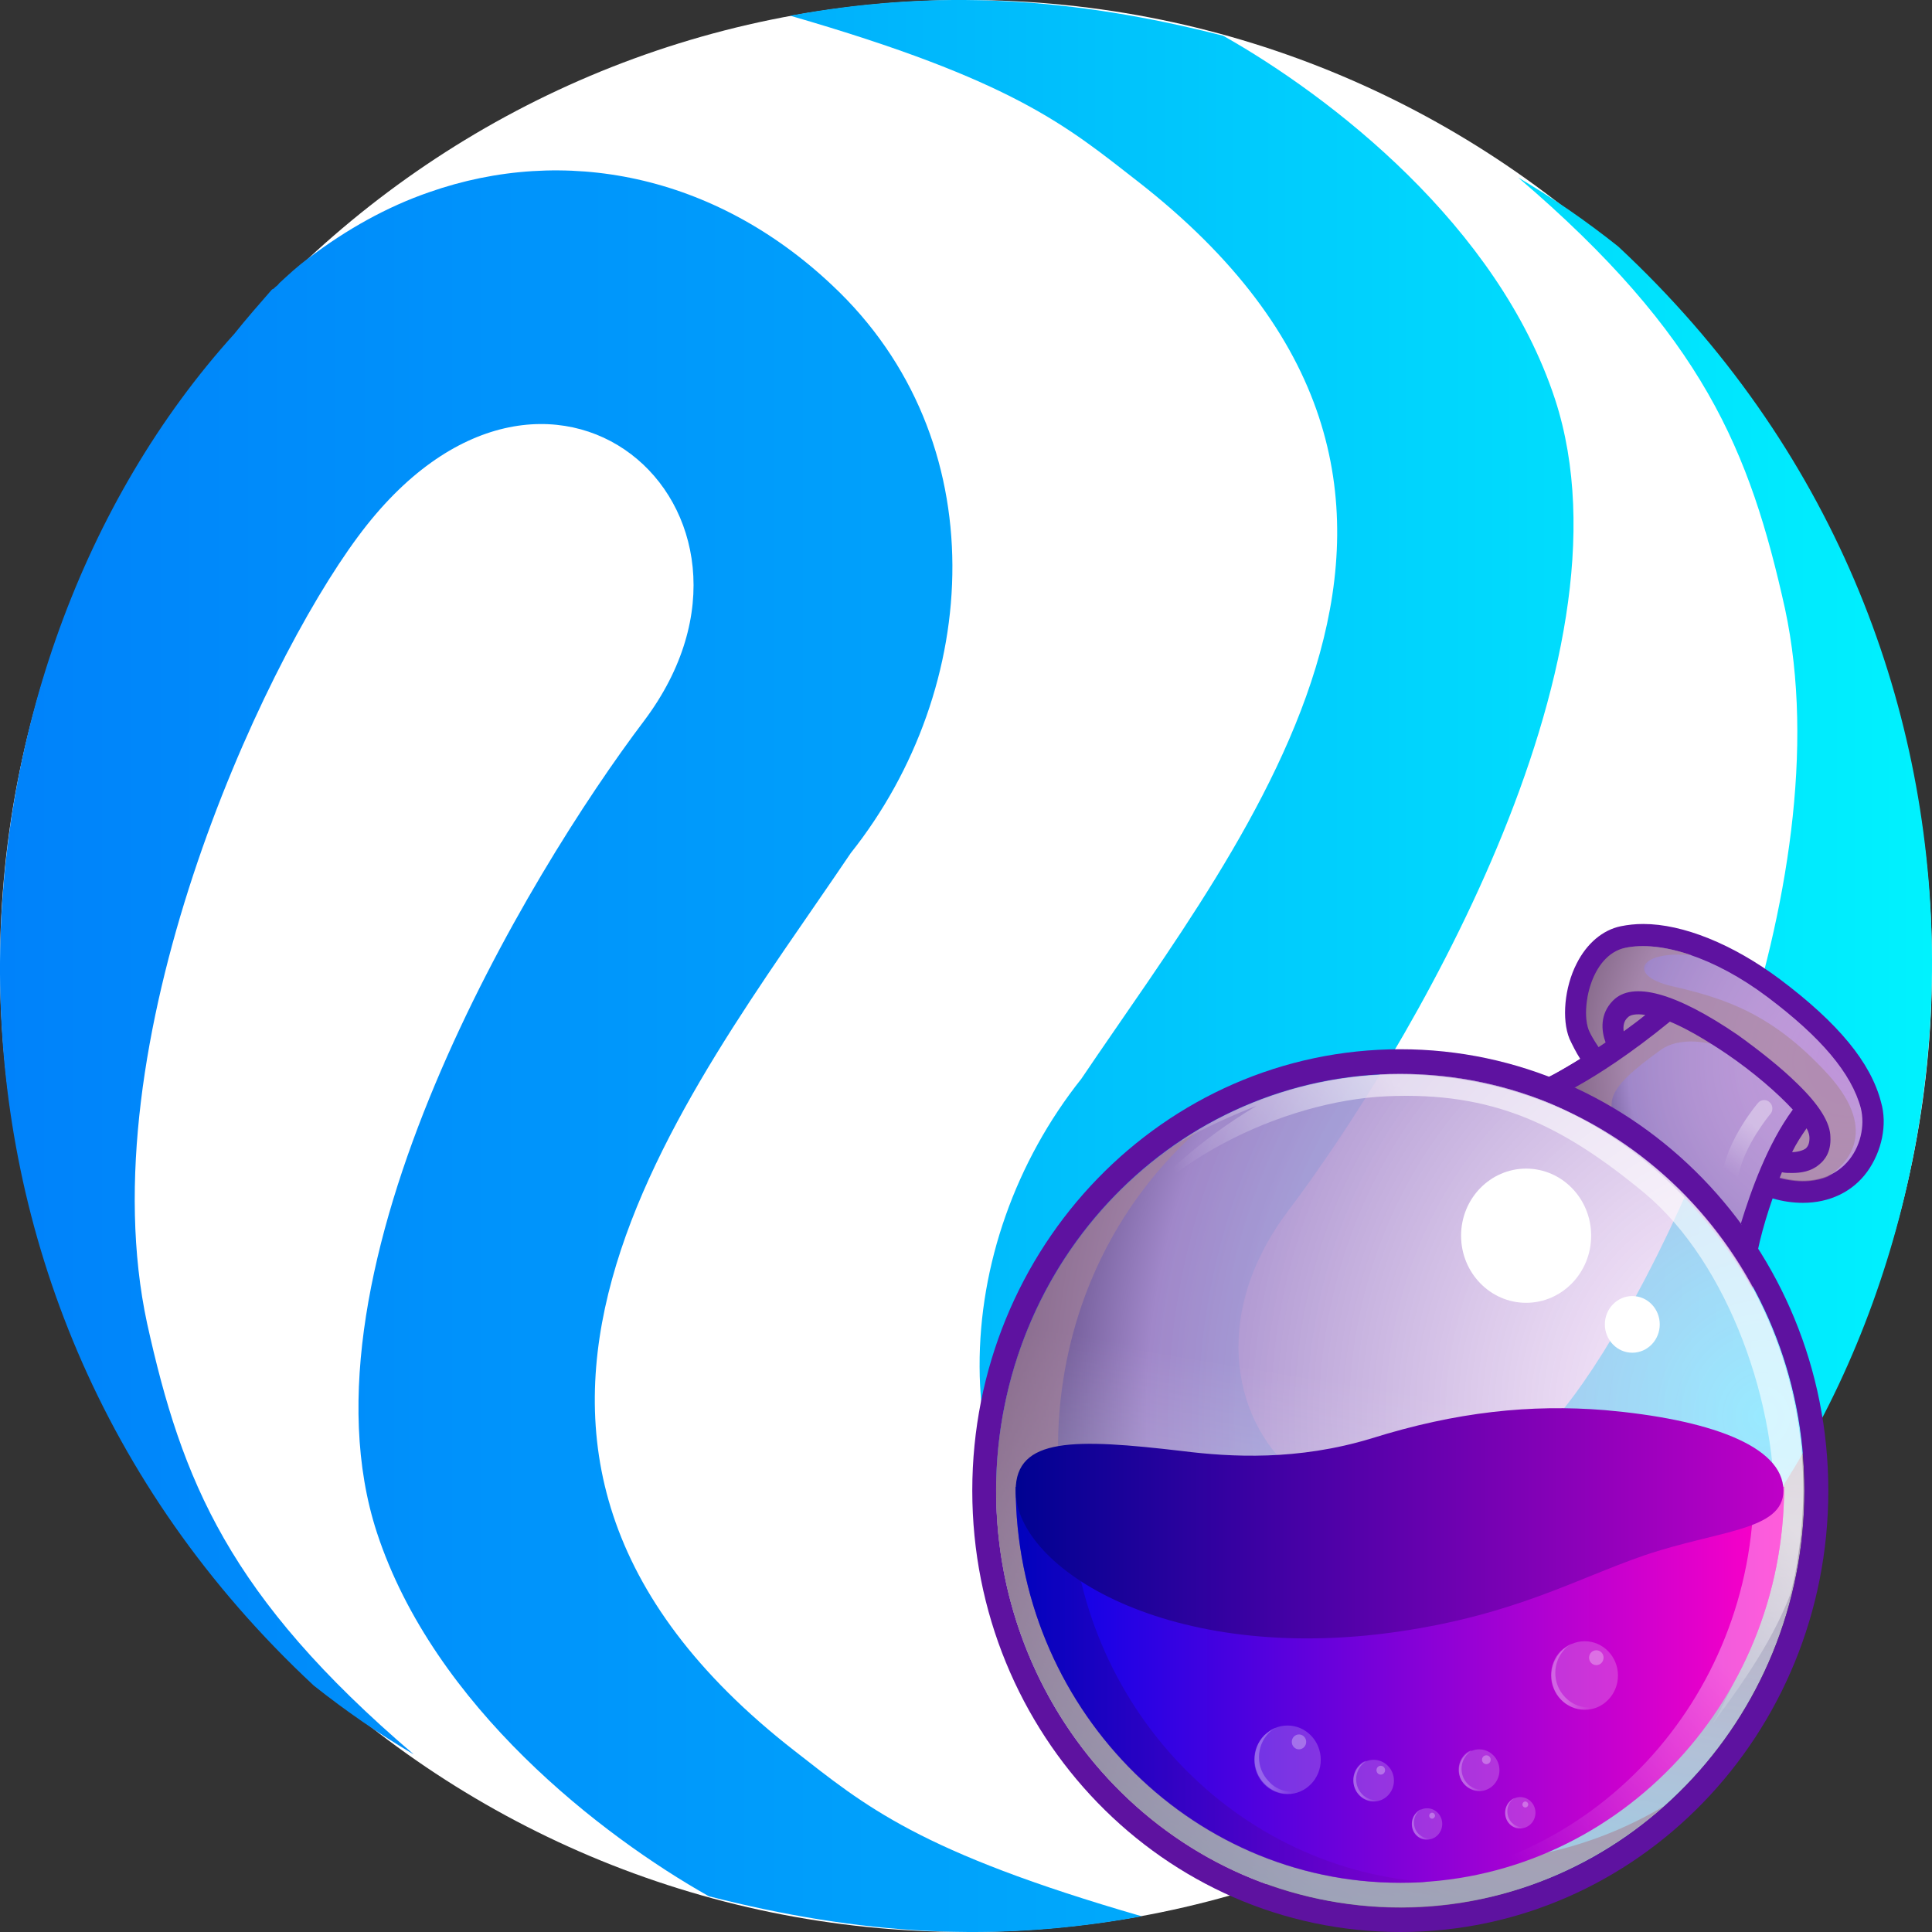 <svg width="24" height="24" viewBox="0 0 24 24" fill="none" xmlns="http://www.w3.org/2000/svg">
<rect x="0" y="0" width="24" height="24" fill="#333333" stroke="none"/>
<path d="M24 12C24 18.627 18.627 24 12 24C5.373 24 0 18.627 0 12C0 5.373 5.373 0 12 0C18.627 0 24 5.373 24 12Z" fill="white"/>
<path d="M2.91 4.148C3.059 3.961 3.217 3.781 3.375 3.6C3.382 3.591 3.398 3.59 3.405 3.581C3.419 3.563 3.442 3.552 3.456 3.534L3.471 3.516C3.581 3.415 3.698 3.304 3.833 3.207C4.311 2.845 4.807 2.569 5.33 2.388C7.007 1.799 8.874 2.162 10.338 3.544C12.382 5.46 12.199 8.547 10.567 10.599C8.505 13.658 4.961 17.925 9.868 21.748C10.75 22.435 11.405 23.002 14.184 23.805C12.366 24.14 10.681 24.035 8.805 23.556C7.478 22.807 5.392 21.204 4.682 19.038C3.61 15.754 6.571 10.844 8.002 8.953C9.967 6.336 6.787 3.503 4.447 6.666C3.223 8.314 1.083 12.978 1.827 16.438C2.261 18.4 2.841 19.83 5.14 21.794C4.714 21.543 4.3 21.258 3.898 20.939C-1.443 15.964 -0.823 8.272 2.91 4.148Z" fill="url(#paint0_linear_8744_22212)"/>
<path d="M21.09 19.852C20.941 20.039 20.783 20.22 20.625 20.4C20.618 20.409 20.602 20.41 20.595 20.419C20.581 20.437 20.558 20.448 20.544 20.466L20.529 20.484C20.419 20.585 20.302 20.696 20.167 20.793C19.689 21.155 19.193 21.431 18.671 21.612C16.993 22.201 15.126 21.838 13.662 20.456C11.618 18.54 11.801 15.453 13.433 13.401C15.495 10.342 19.039 6.075 14.132 2.252C13.25 1.565 12.595 0.998 9.816 0.195C11.634 -0.14 13.319 -0.035 15.195 0.444C16.522 1.193 18.608 2.796 19.318 4.962C20.39 8.246 17.429 13.156 15.998 15.047C14.033 17.664 17.213 20.497 19.553 17.334C20.777 15.686 22.917 11.022 22.174 7.562C21.738 5.6 21.159 4.17 18.86 2.206C19.287 2.457 19.7 2.742 20.102 3.062C25.443 8.036 24.823 15.729 21.09 19.852Z" fill="url(#paint1_linear_8744_22212)"/>
<path d="M23.367 13.692C23.241 13.201 22.837 12.71 22.11 12.164C21.526 11.728 20.907 11.478 20.413 11.478C20.314 11.478 20.224 11.488 20.134 11.506C19.91 11.552 19.712 11.719 19.586 11.969C19.434 12.265 19.398 12.664 19.497 12.905C19.532 12.979 19.577 13.071 19.631 13.155C19.155 13.451 18.886 13.534 18.85 13.544C20.089 13.97 21.122 14.859 21.769 16.017L21.778 15.905C21.805 15.6 21.894 15.248 22.02 14.887C22.146 14.924 22.271 14.942 22.397 14.942C22.73 14.942 23.017 14.803 23.197 14.553C23.376 14.303 23.448 13.97 23.367 13.692Z" fill="#5E12A0"/>
<path d="M22.074 14.618C22.891 14.85 23.223 14.201 23.116 13.766C22.999 13.331 22.622 12.886 21.957 12.386C21.293 11.886 20.619 11.682 20.188 11.775C19.757 11.867 19.631 12.543 19.739 12.803C19.784 12.905 19.883 13.053 20.017 13.22C19.847 13.34 19.685 13.432 19.55 13.516C20.377 13.896 21.095 14.488 21.634 15.229C21.697 14.979 21.787 14.757 21.867 14.562C21.93 14.572 22.002 14.59 22.074 14.618Z" fill="url(#paint2_radial_8744_22212)"/>
<path d="M17.395 23.694C20.167 23.694 22.415 21.376 22.415 18.517C22.415 15.657 20.167 13.339 17.395 13.339C14.622 13.339 12.374 15.657 12.374 18.517C12.374 21.376 14.622 23.694 17.395 23.694Z" fill="url(#paint3_radial_8744_22212)"/>
<path opacity="0.6" d="M22.703 13.34C22.021 12.599 21.446 12.404 20.754 12.247C20.215 12.117 20.359 11.802 21.015 11.867C20.701 11.756 20.404 11.728 20.189 11.774C19.757 11.867 19.632 12.543 19.739 12.802C19.784 12.904 19.883 13.053 20.018 13.219C19.775 13.386 19.569 13.506 19.398 13.599C19.479 13.636 19.578 13.682 19.695 13.747C20 13.914 20.332 14.192 20.332 14.192C19.829 13.747 19.937 13.543 20.629 13.043C20.844 12.886 21.239 12.904 21.608 13.099C21.976 13.293 22.407 13.784 22.407 13.784L21.994 14.599C22.021 14.608 22.047 14.618 22.075 14.627C22.335 14.701 22.541 14.683 22.703 14.618C22.892 14.497 23.386 14.09 22.703 13.34Z" fill="#A98698"/>
<path d="M20.744 12.691C20.924 12.765 21.157 12.895 21.445 13.089C21.786 13.321 22.083 13.58 22.271 13.784C21.957 14.21 21.75 14.794 21.625 15.201C21.687 15.294 21.759 15.386 21.822 15.479C21.885 15.247 21.993 14.905 22.136 14.562C22.172 14.571 22.217 14.571 22.262 14.571C22.37 14.571 22.496 14.553 22.595 14.469C22.666 14.414 22.747 14.312 22.738 14.127C22.738 13.951 22.604 13.729 22.325 13.46C22.128 13.265 21.858 13.052 21.589 12.858C20.816 12.33 20.277 12.182 20.035 12.432C19.873 12.598 19.891 12.802 19.945 12.95C19.658 13.145 19.415 13.284 19.254 13.377C19.361 13.414 19.46 13.46 19.568 13.506C19.855 13.349 20.268 13.08 20.744 12.691ZM22.442 14.016C22.469 14.062 22.478 14.108 22.478 14.136C22.478 14.219 22.451 14.247 22.433 14.266C22.397 14.293 22.325 14.312 22.262 14.312C22.316 14.201 22.379 14.108 22.442 14.016ZM20.224 12.636C20.25 12.608 20.322 12.589 20.439 12.608C20.349 12.682 20.259 12.747 20.17 12.812C20.161 12.747 20.17 12.682 20.224 12.636Z" fill="#5E12A0"/>
<path d="M17.395 13.034C14.458 13.034 12.078 15.489 12.078 18.517C12.078 21.546 14.458 24 17.395 24C20.332 24 22.712 21.546 22.712 18.517C22.712 15.489 20.323 13.034 17.395 13.034ZM17.395 23.695C14.62 23.695 12.375 21.379 12.375 18.517C12.375 15.655 14.62 13.34 17.395 13.34C20.17 13.34 22.415 15.655 22.415 18.517C22.415 21.379 20.161 23.695 17.395 23.695Z" fill="#5E12A0"/>
<path opacity="0.6" d="M17.395 23.694C20.167 23.694 22.415 21.376 22.415 18.517C22.415 15.657 20.167 13.339 17.395 13.339C14.622 13.339 12.374 15.657 12.374 18.517C12.374 21.376 14.622 23.694 17.395 23.694Z" fill="url(#paint4_linear_8744_22212)"/>
<path opacity="0.6" d="M17.359 23.064C14.62 22.611 12.761 19.953 13.21 17.128C13.407 15.877 14.018 14.812 14.88 14.043C13.623 14.794 12.689 16.1 12.438 17.693C11.998 20.517 13.857 23.176 16.587 23.629C18.113 23.889 19.586 23.398 20.673 22.435C19.712 23.009 18.544 23.259 17.359 23.064Z" fill="#A98698"/>
<path opacity="0.6" d="M18.194 13.414C16.928 13.201 15.698 13.497 14.692 14.155C14.674 14.173 14.656 14.192 14.656 14.192C15.042 13.951 15.608 13.738 15.608 13.738C14.153 14.609 13.704 15.6 13.704 15.6C14.27 14.47 15.931 13.673 17.233 13.618C18.535 13.562 19.389 13.96 20.43 14.822C21.472 15.692 22.101 17.471 22.038 18.878C21.984 20.286 21.266 21.425 21.266 21.425C21.759 20.768 22.056 20.286 22.244 19.795C22.28 19.647 22.316 19.499 22.334 19.341C22.783 16.526 20.933 13.868 18.194 13.414Z" fill="url(#paint5_linear_8744_22212)"/>
<path d="M22.163 18.47C22.163 21.184 20.026 23.388 17.394 23.388C14.763 23.388 12.617 21.184 12.617 18.47H22.163Z" fill="url(#paint6_linear_8744_22212)"/>
<g opacity="0.6">
<path opacity="0.6" d="M21.786 18.471C21.786 21.12 19.757 23.287 17.206 23.389C17.269 23.389 17.332 23.389 17.395 23.389C20.026 23.389 22.163 21.184 22.163 18.471H21.786Z" fill="url(#paint7_linear_8744_22212)"/>
</g>
<g opacity="0.7">
<path opacity="0.7" d="M13.292 18.471H12.618C12.618 21.184 14.756 23.389 17.387 23.389C17.504 23.389 17.611 23.389 17.719 23.379C15.249 23.194 13.292 21.064 13.292 18.471Z" fill="url(#paint8_linear_8744_22212)"/>
</g>
<path d="M22.154 18.517C22.154 17.952 21.202 17.628 19.936 17.517C19.02 17.443 18.095 17.536 17.035 17.869C16.119 18.147 15.293 18.101 14.691 18.026C13.353 17.869 12.617 17.851 12.617 18.517C12.617 19.481 14.52 20.685 17.376 20.268C18.822 20.055 19.567 19.619 20.421 19.323C21.346 19.008 22.154 19.017 22.154 18.517Z" fill="url(#paint9_linear_8744_22212)"/>
<path d="M18.958 16.184C19.404 16.184 19.766 15.81 19.766 15.35C19.766 14.89 19.404 14.517 18.958 14.517C18.512 14.517 18.15 14.89 18.15 15.35C18.15 15.81 18.512 16.184 18.958 16.184Z" fill="white"/>
<path d="M20.277 16.804C20.466 16.804 20.618 16.646 20.618 16.452C20.618 16.258 20.466 16.1 20.277 16.1C20.089 16.1 19.936 16.258 19.936 16.452C19.936 16.646 20.089 16.804 20.277 16.804Z" fill="white"/>
<g opacity="0.6">
<path opacity="0.6" d="M21.498 14.683C21.489 14.683 21.48 14.683 21.48 14.683C21.426 14.674 21.39 14.618 21.399 14.554C21.48 14.128 21.821 13.72 21.839 13.701C21.875 13.655 21.947 13.655 21.982 13.692C22.027 13.729 22.027 13.803 21.991 13.84C21.982 13.85 21.668 14.229 21.596 14.6C21.587 14.655 21.543 14.683 21.498 14.683Z" fill="url(#paint10_linear_8744_22212)"/>
</g>
<path opacity="0.2" d="M17.064 22.379C17.203 22.379 17.316 22.263 17.316 22.12C17.316 21.977 17.203 21.861 17.064 21.861C16.925 21.861 16.813 21.977 16.813 22.12C16.813 22.263 16.925 22.379 17.064 22.379Z" fill="white"/>
<g opacity="0.4">
<path opacity="0.6" d="M16.921 22.289C16.822 22.187 16.822 22.02 16.921 21.918C16.939 21.9 16.957 21.891 16.975 21.872C16.939 21.881 16.912 21.9 16.885 21.928C16.786 22.029 16.786 22.196 16.885 22.298C16.966 22.381 17.091 22.4 17.19 22.344C17.1 22.381 16.993 22.363 16.921 22.289Z" fill="url(#paint11_linear_8744_22212)"/>
</g>
<path opacity="0.3" d="M17.152 22.045C17.182 22.045 17.206 22.02 17.206 21.99C17.206 21.959 17.182 21.935 17.152 21.935C17.123 21.935 17.099 21.959 17.099 21.99C17.099 22.02 17.123 22.045 17.152 22.045Z" fill="white"/>
<path opacity="0.2" d="M18.375 22.25C18.514 22.25 18.627 22.134 18.627 21.991C18.627 21.848 18.514 21.731 18.375 21.731C18.237 21.731 18.124 21.848 18.124 21.991C18.124 22.134 18.237 22.25 18.375 22.25Z" fill="white"/>
<g opacity="0.4">
<path opacity="0.6" d="M18.23 22.159C18.131 22.057 18.131 21.89 18.23 21.788C18.248 21.77 18.266 21.76 18.284 21.742C18.248 21.751 18.221 21.77 18.194 21.797C18.095 21.899 18.095 22.066 18.194 22.168C18.275 22.251 18.4 22.27 18.499 22.214C18.409 22.251 18.302 22.233 18.23 22.159Z" fill="url(#paint12_linear_8744_22212)"/>
</g>
<path opacity="0.3" d="M18.464 21.915C18.494 21.915 18.518 21.89 18.518 21.86C18.518 21.829 18.494 21.805 18.464 21.805C18.434 21.805 18.41 21.829 18.41 21.86C18.41 21.89 18.434 21.915 18.464 21.915Z" fill="white"/>
<path opacity="0.2" d="M17.728 22.852C17.832 22.852 17.916 22.765 17.916 22.657C17.916 22.55 17.832 22.463 17.728 22.463C17.623 22.463 17.539 22.55 17.539 22.657C17.539 22.765 17.623 22.852 17.728 22.852Z" fill="white"/>
<g opacity="0.4">
<path opacity="0.6" d="M17.619 22.779C17.547 22.705 17.547 22.576 17.619 22.501C17.628 22.492 17.646 22.483 17.655 22.474C17.628 22.483 17.61 22.501 17.592 22.52C17.52 22.594 17.52 22.724 17.592 22.798C17.655 22.863 17.745 22.872 17.825 22.826C17.754 22.853 17.673 22.835 17.619 22.779Z" fill="url(#paint13_linear_8744_22212)"/>
</g>
<path opacity="0.3" d="M17.79 22.592C17.81 22.592 17.826 22.575 17.826 22.555C17.826 22.535 17.81 22.518 17.79 22.518C17.77 22.518 17.754 22.535 17.754 22.555C17.754 22.575 17.77 22.592 17.79 22.592Z" fill="white"/>
<path opacity="0.2" d="M18.885 22.713C18.989 22.713 19.074 22.626 19.074 22.518C19.074 22.411 18.989 22.324 18.885 22.324C18.781 22.324 18.697 22.411 18.697 22.518C18.697 22.626 18.781 22.713 18.885 22.713Z" fill="white"/>
<g opacity="0.4">
<path opacity="0.6" d="M18.779 22.641C18.707 22.567 18.707 22.437 18.779 22.363C18.788 22.354 18.806 22.344 18.815 22.335C18.788 22.344 18.77 22.363 18.752 22.381C18.68 22.455 18.68 22.585 18.752 22.659C18.815 22.724 18.905 22.733 18.986 22.687C18.914 22.715 18.833 22.696 18.779 22.641Z" fill="url(#paint14_linear_8744_22212)"/>
</g>
<path opacity="0.3" d="M18.948 22.453C18.968 22.453 18.984 22.437 18.984 22.416C18.984 22.396 18.968 22.379 18.948 22.379C18.928 22.379 18.912 22.396 18.912 22.416C18.912 22.437 18.928 22.453 18.948 22.453Z" fill="white"/>
<path opacity="0.2" d="M15.994 22.287C16.222 22.287 16.407 22.096 16.407 21.861C16.407 21.626 16.222 21.435 15.994 21.435C15.765 21.435 15.581 21.626 15.581 21.861C15.581 22.096 15.765 22.287 15.994 22.287Z" fill="white"/>
<g opacity="0.4">
<path opacity="0.6" d="M15.761 22.129C15.599 21.962 15.599 21.694 15.761 21.527C15.788 21.499 15.815 21.481 15.851 21.462C15.797 21.481 15.752 21.518 15.707 21.555C15.545 21.721 15.545 21.99 15.707 22.157C15.842 22.296 16.048 22.323 16.21 22.222C16.057 22.287 15.877 22.259 15.761 22.129Z" fill="url(#paint15_linear_8744_22212)"/>
</g>
<path opacity="0.3" d="M16.136 21.731C16.186 21.731 16.226 21.689 16.226 21.638C16.226 21.587 16.186 21.546 16.136 21.546C16.087 21.546 16.047 21.587 16.047 21.638C16.047 21.689 16.087 21.731 16.136 21.731Z" fill="white"/>
<path opacity="0.2" d="M19.686 21.24C19.914 21.24 20.099 21.049 20.099 20.814C20.099 20.579 19.914 20.388 19.686 20.388C19.458 20.388 19.273 20.579 19.273 20.814C19.273 21.049 19.458 21.24 19.686 21.24Z" fill="white"/>
<g opacity="0.4">
<path opacity="0.6" d="M19.442 21.083C19.28 20.916 19.28 20.648 19.442 20.481C19.469 20.453 19.496 20.435 19.532 20.416C19.478 20.435 19.433 20.472 19.388 20.509C19.227 20.675 19.227 20.944 19.388 21.111C19.523 21.25 19.729 21.277 19.891 21.175C19.738 21.24 19.568 21.213 19.442 21.083Z" fill="url(#paint16_linear_8744_22212)"/>
</g>
<path opacity="0.3" d="M19.83 20.685C19.88 20.685 19.92 20.643 19.92 20.592C19.92 20.541 19.88 20.5 19.83 20.5C19.78 20.5 19.74 20.541 19.74 20.592C19.74 20.643 19.78 20.685 19.83 20.685Z" fill="white"/>
<defs>
<linearGradient id="paint0_linear_8744_22212" x1="2.8894e-06" y1="10.839" x2="40.611" y2="10.839" gradientUnits="userSpaceOnUse">
<stop stop-color="#0082FA"/>
<stop offset="1" stop-color="#00F2FE"/>
</linearGradient>
<linearGradient id="paint1_linear_8744_22212" x1="0" y1="12" x2="24" y2="12" gradientUnits="userSpaceOnUse">
<stop stop-color="#0082FA"/>
<stop offset="1" stop-color="#00F2FE"/>
</linearGradient>
<radialGradient id="paint2_radial_8744_22212" cx="0" cy="0" r="1" gradientUnits="userSpaceOnUse" gradientTransform="translate(22.952 13.182) scale(4.014 4.14)">
<stop stop-color="#FFEAFF" stop-opacity="0.6"/>
<stop offset="0.681" stop-color="#A087C9"/>
<stop offset="1" stop-color="#10002F"/>
</radialGradient>
<radialGradient id="paint3_radial_8744_22212" cx="0" cy="0" r="1" gradientUnits="userSpaceOnUse" gradientTransform="translate(21.901 17.597) scale(11.241 12.33)">
<stop stop-color="#FFEAFF" stop-opacity="0.6"/>
<stop offset="0.681" stop-color="#A087C9"/>
<stop offset="1" stop-color="#10002F"/>
</radialGradient>
<linearGradient id="paint4_linear_8744_22212" x1="16.589" y1="23.621" x2="18.294" y2="13.421" gradientUnits="userSpaceOnUse">
<stop stop-color="#81FFFF"/>
<stop offset="0.62" stop-color="white" stop-opacity="0"/>
</linearGradient>
<linearGradient id="paint5_linear_8744_22212" x1="20.933" y1="15.001" x2="16.665" y2="18.798" gradientUnits="userSpaceOnUse">
<stop offset="0.289" stop-color="white"/>
<stop offset="0.78" stop-color="white" stop-opacity="0"/>
</linearGradient>
<linearGradient id="paint6_linear_8744_22212" x1="12.62" y1="20.926" x2="22.161" y2="20.926" gradientUnits="userSpaceOnUse">
<stop stop-color="#0002E9"/>
<stop offset="0.995" stop-color="#FF00C7"/>
</linearGradient>
<linearGradient id="paint7_linear_8744_22212" x1="22.613" y1="18.902" x2="17.269" y2="23.799" gradientUnits="userSpaceOnUse">
<stop offset="0.289" stop-color="white"/>
<stop offset="0.78" stop-color="white" stop-opacity="0"/>
</linearGradient>
<linearGradient id="paint8_linear_8744_22212" x1="12.622" y1="20.927" x2="17.726" y2="20.927" gradientUnits="userSpaceOnUse">
<stop stop-color="#000292"/>
<stop offset="0.995" stop-color="#7D00C7"/>
</linearGradient>
<linearGradient id="paint9_linear_8744_22212" x1="12.627" y1="18.926" x2="22.154" y2="18.926" gradientUnits="userSpaceOnUse">
<stop stop-color="#000292"/>
<stop offset="0.995" stop-color="#BE00C7"/>
</linearGradient>
<linearGradient id="paint10_linear_8744_22212" x1="21.997" y1="13.656" x2="21.281" y2="14.784" gradientUnits="userSpaceOnUse">
<stop offset="0.289" stop-color="white"/>
<stop offset="0.78" stop-color="white" stop-opacity="0"/>
</linearGradient>
<linearGradient id="paint11_linear_8744_22212" x1="16.811" y1="22.13" x2="17.19" y2="22.13" gradientUnits="userSpaceOnUse">
<stop offset="0.289" stop-color="white"/>
<stop offset="0.78" stop-color="white" stop-opacity="0"/>
</linearGradient>
<linearGradient id="paint12_linear_8744_22212" x1="18.119" y1="21.998" x2="18.498" y2="21.998" gradientUnits="userSpaceOnUse">
<stop offset="0.289" stop-color="white"/>
<stop offset="0.78" stop-color="white" stop-opacity="0"/>
</linearGradient>
<linearGradient id="paint13_linear_8744_22212" x1="17.533" y1="22.661" x2="17.818" y2="22.661" gradientUnits="userSpaceOnUse">
<stop offset="0.289" stop-color="white"/>
<stop offset="0.78" stop-color="white" stop-opacity="0"/>
</linearGradient>
<linearGradient id="paint14_linear_8744_22212" x1="18.694" y1="22.522" x2="18.979" y2="22.522" gradientUnits="userSpaceOnUse">
<stop offset="0.289" stop-color="white"/>
<stop offset="0.78" stop-color="white" stop-opacity="0"/>
</linearGradient>
<linearGradient id="paint15_linear_8744_22212" x1="15.582" y1="21.871" x2="16.202" y2="21.871" gradientUnits="userSpaceOnUse">
<stop offset="0.289" stop-color="white"/>
<stop offset="0.78" stop-color="white" stop-opacity="0"/>
</linearGradient>
<linearGradient id="paint16_linear_8744_22212" x1="19.266" y1="20.825" x2="19.887" y2="20.825" gradientUnits="userSpaceOnUse">
<stop offset="0.289" stop-color="white"/>
<stop offset="0.78" stop-color="white" stop-opacity="0"/>
</linearGradient>
</defs>
</svg>
